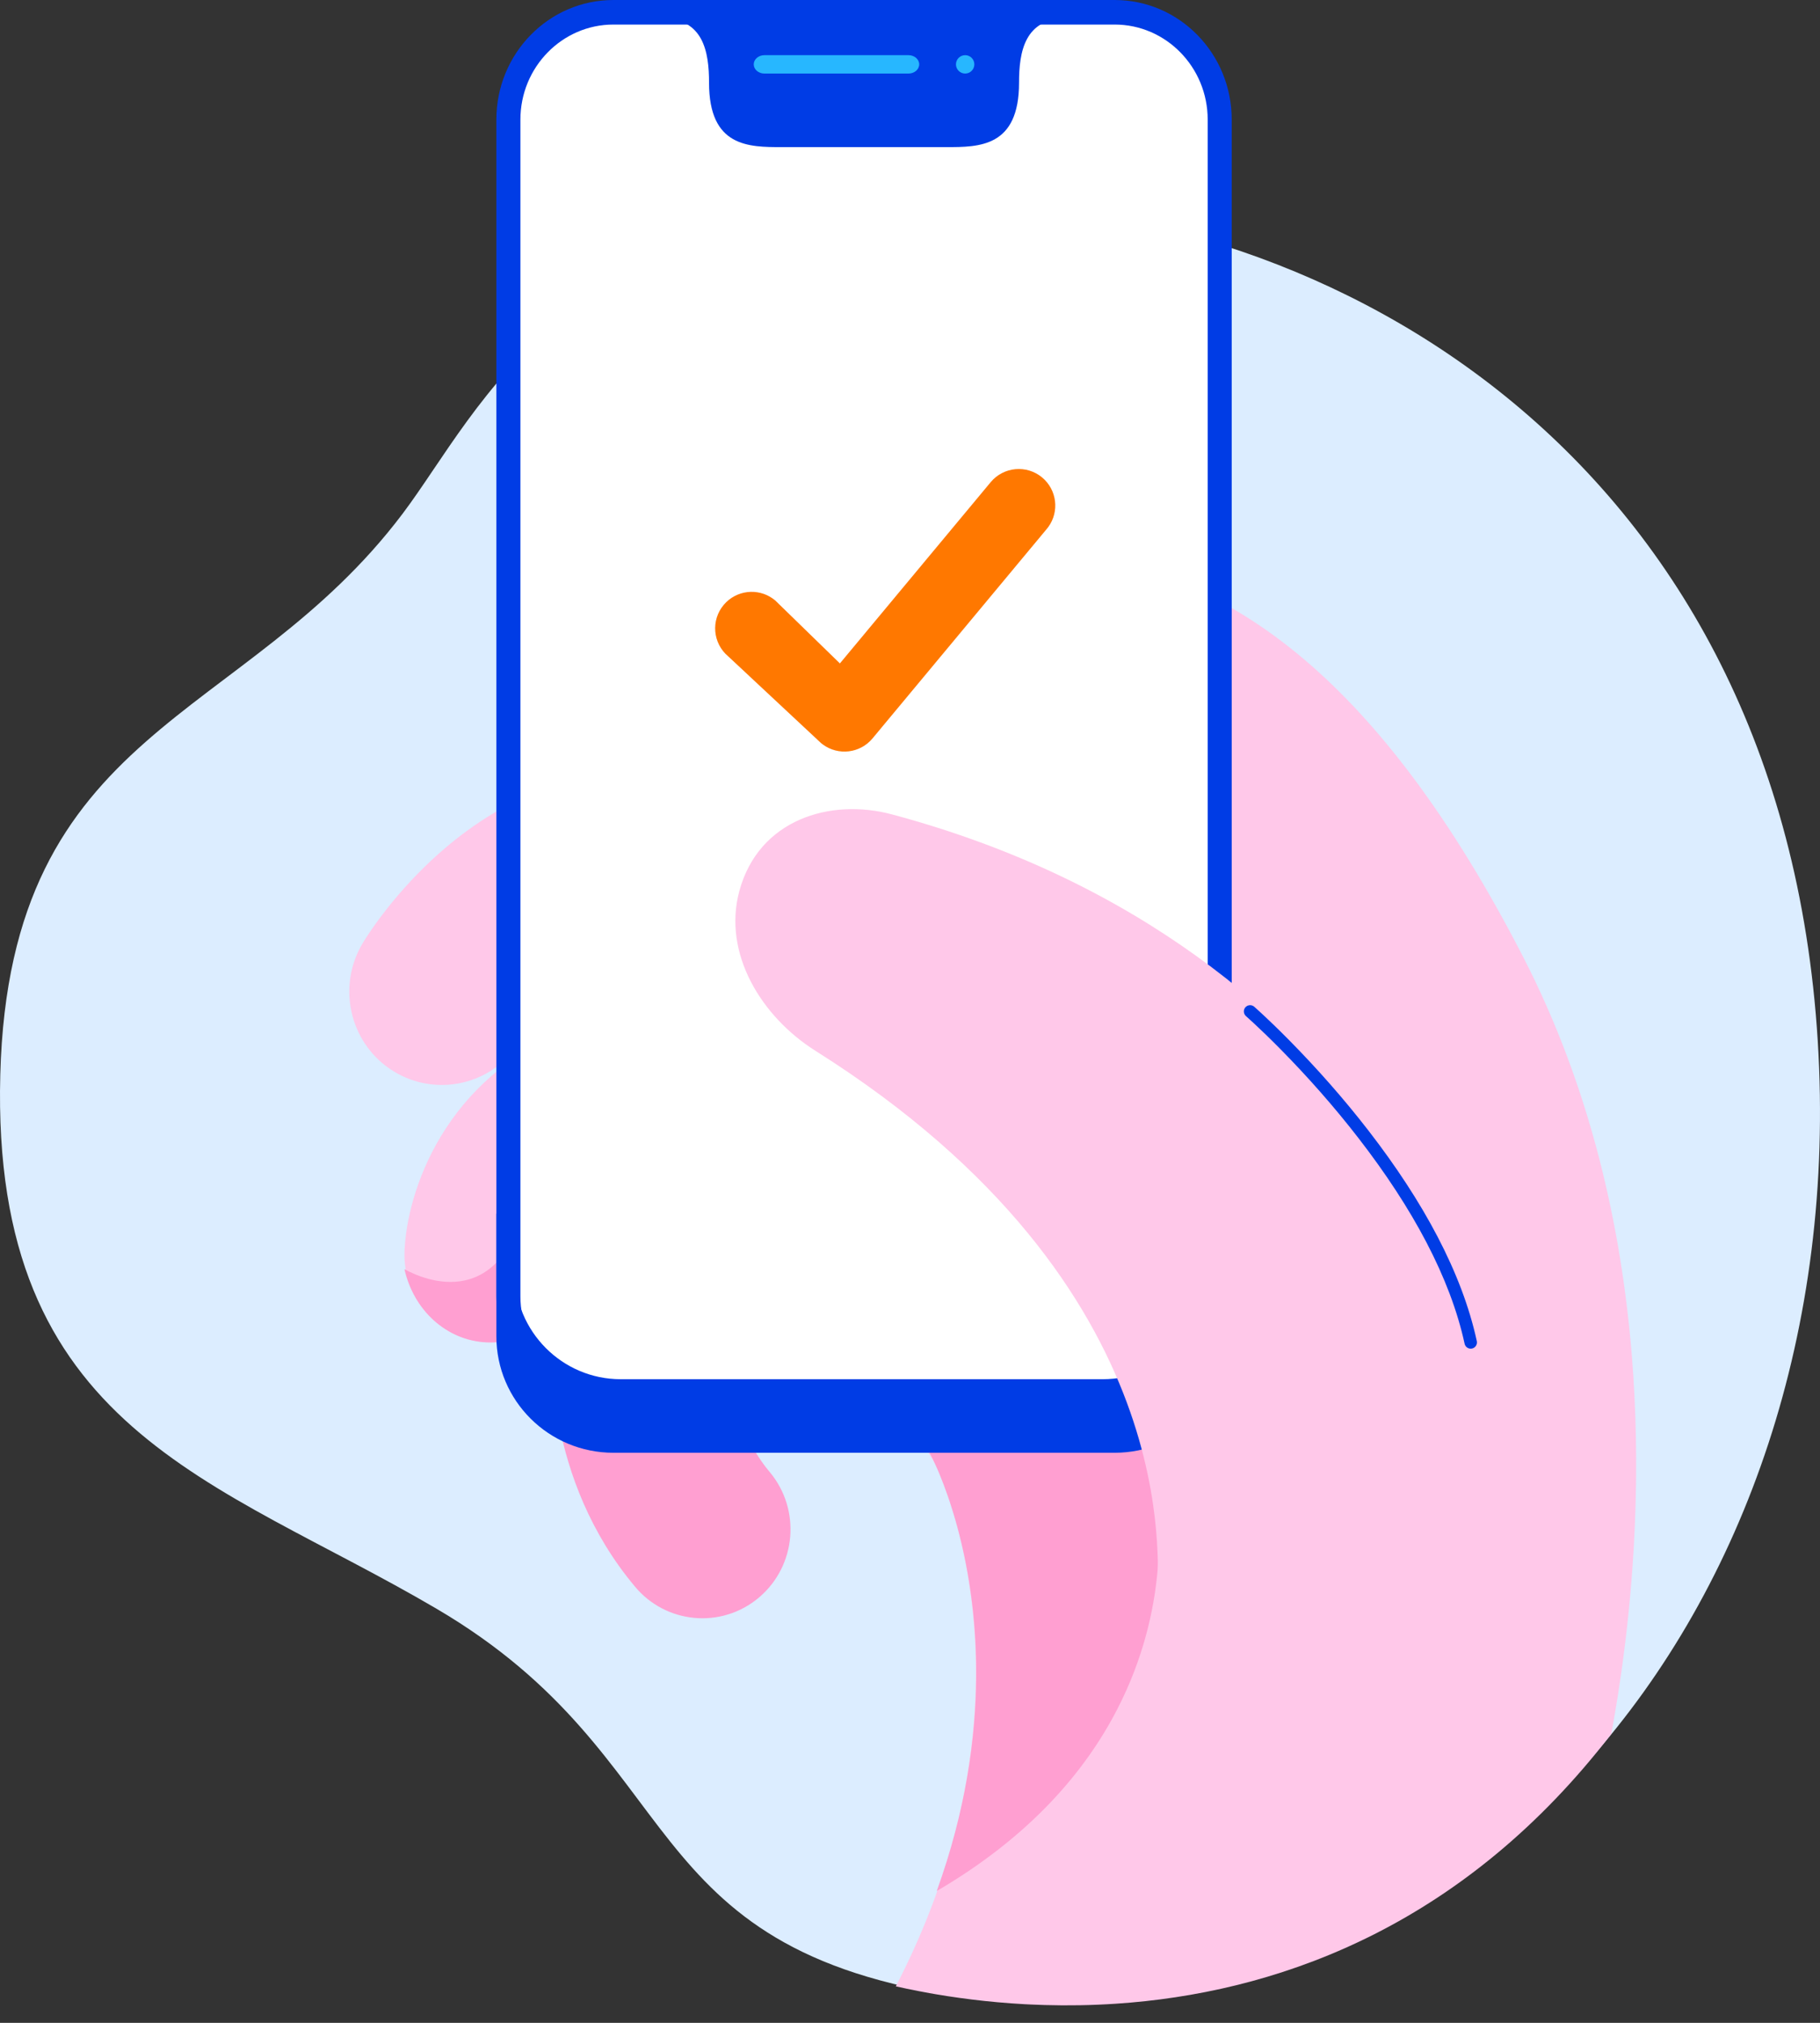 <?xml version="1.0" encoding="UTF-8"?>
<svg width="99px" height="110px" viewBox="0 0 99 110" version="1.1" xmlns="http://www.w3.org/2000/svg" xmlns:xlink="http://www.w3.org/1999/xlink">
    <rect x="0" y="0" width="99" height="110" fill="#333333" stroke="none"/>
    <title>spot</title>
    <g id="Desktop" stroke="none" stroke-width="1" fill="none" fill-rule="evenodd">
        <g id="2.7.0.0.DAI_evaluacion_desktop" transform="translate(-551, -124)">
            <g id="Group" transform="translate(540, 120)">
                <path d="M32.903,31.931 C24.263,43.392 11.524,43.429 11.016,62.427 L11.016,62.427 C10.498,81.777 22.733,84.431 34.743,91.48 L34.743,91.48 C48.676,99.658 45.131,110.024 63.488,112.617 L63.488,112.617 C90.072,116.373 111.83,91.995 109.878,60.611 L109.878,60.611 C107.906,28.908 83.492,15 62.61,15 L62.61,15 C41.727,15 37.173,26.268 32.903,31.931 L32.903,31.931 Z" id="Clip-2" fill="#DCEDFF"></path>
                <path d="M63.695,34.068 L64.235,34.04 L64.235,34.04 L64.78,34.019 L64.78,34.019 L65.328,34.005 C65.42,34.004 65.512,34.002 65.604,34.001 L66.158,34.001 C66.25,34.001 66.343,34.002 66.436,34.004 L66.995,34.018 C67.089,34.021 67.182,34.024 67.276,34.028 L67.841,34.058 C67.935,34.064 68.029,34.071 68.124,34.078 L68.693,34.126 C69.169,34.171 69.648,34.23 70.13,34.304 L70.71,34.4 C77.979,35.703 85.928,40.661 93.831,55.992 C97.55,63.206 99.214,70.822 99.771,77.797 L99.845,78.813 C99.944,80.33 99.992,81.814 99.999,83.253 L99.998,84.206 C99.997,84.364 99.995,84.521 99.993,84.677 L99.974,85.609 C99.971,85.763 99.966,85.917 99.961,86.07 L99.927,86.979 L99.927,86.979 L99.884,87.872 C99.876,88.02 99.868,88.166 99.859,88.313 L99.803,89.18 L99.803,89.18 L99.738,90.03 L99.738,90.03 L99.667,90.862 L99.667,90.862 L99.589,91.674 L99.589,91.674 L99.505,92.466 L99.505,92.466 L99.416,93.238 L99.416,93.238 L99.274,94.354 L99.274,94.354 L99.174,95.071 L99.174,95.071 L99.02,96.102 L99.02,96.102 L98.861,97.078 L98.861,97.078 L98.754,97.697 L98.754,97.697 L98.647,98.29 L98.647,98.29 C90.8,108.485 81.058,112.156 72.5,112.899 L71.701,112.96 C70.376,113.049 69.082,113.068 67.831,113.032 L67.086,113.004 C66.963,112.999 66.84,112.992 66.717,112.986 L65.988,112.939 L65.988,112.939 L65.271,112.881 C65.034,112.86 64.799,112.837 64.567,112.812 L63.875,112.733 L63.875,112.733 L63.196,112.644 L63.196,112.644 L62.531,112.547 L62.531,112.547 L61.881,112.441 C61.774,112.423 61.668,112.404 61.562,112.385 L60.935,112.268 L60.935,112.268 L60.324,112.145 L60.324,112.145 L59.729,112.015 L59.729,112.015 C62.525,106.614 63.685,101.637 63.994,97.408 L64.039,96.691 C64.051,96.454 64.061,96.22 64.068,95.988 L64.082,95.301 L64.082,95.301 L64.082,94.63 C64.081,94.519 64.079,94.409 64.077,94.3 L64.058,93.653 C64.045,93.334 64.028,93.021 64.006,92.714 L63.959,92.109 C63.95,92.01 63.941,91.912 63.931,91.814 L63.87,91.236 L63.87,91.236 L63.8,90.676 L63.8,90.676 L63.722,90.134 L63.722,90.134 L63.638,89.611 L63.638,89.611 L63.548,89.108 L63.548,89.108 L63.453,88.624 L63.453,88.624 L63.304,87.936 L63.304,87.936 L63.149,87.294 L63.149,87.294 L63.043,86.892 L63.043,86.892 L62.937,86.511 L62.937,86.511 L62.78,85.981 L62.78,85.981 L62.676,85.656 L62.676,85.656 L62.479,85.073 L62.479,85.073 L62.298,84.585 L62.298,84.585 L62.108,84.11 L62.108,84.11 L61.917,83.678 L61.917,83.678 L61.889,83.619 L50.651,65.569 C50.044,67.07 48.691,68.222 46.983,68.489 C44.165,68.93 43.112,70.409 42.72,71.42 L42.65,71.616 L42.65,71.616 L42.595,71.797 L42.595,71.797 L42.554,71.96 L42.554,71.96 L42.514,72.164 L42.514,72.164 L42.491,72.351 L42.491,72.351 L42.487,72.413 C42.387,74.984 40.284,77 37.749,77 L37.56,76.996 L37.56,76.996 C34.942,76.894 32.901,74.675 33.004,72.041 L33.012,71.872 L33.012,71.872 L33.039,71.52 L33.039,71.52 L33.079,71.15 C33.096,71.025 33.114,70.896 33.135,70.766 L33.207,70.367 C34,66.313 37.208,60.358 45.525,59.057 C45.877,59.002 46.226,58.988 46.567,59.01 L44.817,56.2 C42.859,56.602 41.097,58.289 40.062,59.557 L39.798,59.891 L39.798,59.891 L39.572,60.197 C39.504,60.293 39.442,60.383 39.388,60.466 L39.311,60.585 C38.365,62.144 36.72,63 35.032,63 C34.134,63 33.225,62.758 32.402,62.251 C30.097,60.832 29.335,57.829 30.626,55.468 L30.771,55.219 L30.771,55.219 L30.96,54.921 L30.96,54.921 L31.175,54.601 L31.175,54.601 L31.451,54.207 L31.451,54.207 L31.67,53.91 L31.67,53.91 L31.915,53.587 L31.915,53.587 L32.187,53.242 C32.234,53.183 32.283,53.123 32.333,53.062 L32.644,52.69 L32.644,52.69 L32.983,52.303 C33.217,52.041 33.468,51.771 33.737,51.496 L34.153,51.083 C35.51,49.767 37.251,48.406 39.349,47.419 L39,46.859 L40.594,43.416 L41.438,42.905 L41.438,42.905 L42.337,42.376 L42.337,42.376 L43.51,41.706 L43.51,41.706 L44.426,41.197 L44.426,41.197 L45.436,40.648 L45.436,40.648 L46.532,40.07 L46.532,40.07 L47.402,39.622 L47.402,39.622 L48.004,39.319 L48.004,39.319 L49.251,38.707 L49.251,38.707 L50.22,38.248 L50.22,38.248 L50.88,37.943 L50.88,37.943 L51.549,37.642 L51.549,37.642 L52.226,37.346 L52.226,37.346 L52.91,37.054 L52.91,37.054 L53.599,36.769 L53.599,36.769 L54.293,36.492 L54.293,36.492 L54.989,36.223 L54.989,36.223 L55.686,35.965 L55.686,35.965 L56.384,35.717 L56.384,35.717 L57.081,35.482 C57.312,35.406 57.544,35.332 57.775,35.261 L58.465,35.054 L58.465,35.054 L59.15,34.863 C60.742,34.437 62.282,34.149 63.695,34.068 Z" id="Path" fill="#FFC8E9"></path>
                <path d="M55.657,69.406 L56.039,69.207 L56.644,68.9 L56.644,68.9 L57.258,68.602 C57.326,68.57 57.395,68.538 57.464,68.506 L57.878,68.318 L57.878,68.318 L58.295,68.138 C58.365,68.109 58.435,68.08 58.505,68.052 L58.924,67.886 C58.994,67.859 59.065,67.832 59.135,67.806 L59.557,67.657 C63.285,66.387 67.093,66.564 69.611,71.792 L69.793,72.174 L69.793,72.174 L70.143,72.928 L70.143,72.928 L70.472,73.665 C70.525,73.786 70.577,73.907 70.629,74.027 L70.928,74.738 L70.928,74.738 L71.209,75.432 C71.254,75.546 71.299,75.659 71.342,75.772 L71.596,76.438 C71.677,76.657 71.756,76.872 71.832,77.084 L72.051,77.711 C72.087,77.814 72.121,77.916 72.155,78.017 L72.35,78.612 L72.35,78.612 L72.531,79.186 L72.531,79.186 L72.696,79.739 L72.696,79.739 L72.918,80.524 L72.918,80.524 L73.111,81.257 L73.111,81.257 L73.224,81.715 L73.224,81.715 L73.371,82.354 L73.371,82.354 L73.456,82.748 L73.456,82.748 L73.531,83.115 L73.531,83.115 L73.653,83.767 L73.653,83.767 L73.758,84.422 L73.758,84.422 L73.847,85.121 L73.847,85.121 L73.859,85.237 L73.859,85.237 L73.897,85.469 L73.897,85.469 L73.953,85.91 L73.953,85.91 L73.99,86.3 L73.99,86.3 L74.021,86.769 L74.021,86.769 L74.04,87.311 L74.04,87.311 L74.044,87.762 L74.044,87.762 L74.036,88.25 L74.036,88.25 L74.022,88.595 L74.022,88.595 L74.002,88.954 L74.002,88.954 L73.974,89.327 L73.974,89.327 L73.937,89.713 L73.937,89.713 L73.891,90.112 L73.891,90.112 L73.836,90.524 C73.826,90.593 73.815,90.663 73.804,90.733 L73.733,91.162 L73.733,91.162 L73.649,91.601 L73.649,91.601 L73.554,92.049 L73.554,92.049 L73.446,92.507 C73.427,92.584 73.407,92.662 73.386,92.74 L73.257,93.211 C73.235,93.29 73.211,93.369 73.187,93.449 L73.036,93.931 L73.036,93.931 L72.869,94.42 C72.636,95.077 72.358,95.75 72.03,96.433 L71.774,96.947 C70.046,100.3 67.058,103.85 61.954,106.832 C63.534,102.463 64.089,98.497 64.105,95.109 L64.101,94.44 C64.099,94.329 64.097,94.22 64.094,94.111 L64.071,93.464 C64.066,93.358 64.06,93.252 64.054,93.147 L64.012,92.526 C64.004,92.424 63.996,92.322 63.987,92.221 L63.93,91.625 C63.919,91.526 63.908,91.429 63.897,91.333 L63.825,90.762 L63.825,90.762 L63.745,90.209 L63.745,90.209 L63.657,89.673 C63.642,89.585 63.627,89.499 63.611,89.412 L63.514,88.904 L63.514,88.904 L63.412,88.415 L63.412,88.415 L63.305,87.945 L63.305,87.945 L63.194,87.494 L63.194,87.494 L63.081,87.063 L63.081,87.063 L62.966,86.651 L62.966,86.651 L62.85,86.26 L62.85,86.26 L62.677,85.711 L62.677,85.711 L62.562,85.372 L62.562,85.372 L62.34,84.758 L62.34,84.758 L62.133,84.231 L62.133,84.231 L61.992,83.895 L61.992,83.895 L61.728,83.314 L61.728,83.314 L61.569,83 L54,70.305 L55.093,69.708 C55.279,69.607 55.467,69.506 55.657,69.406 Z M41.054,76 L50.597,76.931 L50.592,77.177 L50.592,77.177 L50.593,77.475 L50.593,77.475 L50.603,77.757 L50.603,77.757 L50.622,78.084 C50.724,79.473 51.137,81.824 52.669,83.799 L52.866,84.043 C54.576,86.082 54.323,89.133 52.302,90.857 C51.274,91.734 49.986,92.099 48.744,91.977 C47.544,91.86 46.386,91.289 45.546,90.287 C43.069,87.334 41.92,84.082 41.402,81.42 L41.309,80.913 L41.309,80.913 L41.231,80.421 L41.231,80.421 L41.167,79.948 L41.167,79.948 L41.115,79.493 L41.115,79.493 L41.074,79.059 L41.074,79.059 L41.043,78.646 L41.043,78.646 L41.022,78.257 L41.022,78.257 L41.004,77.721 L41.004,77.721 L41,77.245 L41,77.245 L41.007,76.834 L41.007,76.834 L41.025,76.397 L41.025,76.397 L41.054,76 L41.054,76 Z M47.985,61.527 L48.749,61 L48.749,61 L51,63.182 L51,63.182 C50.752,65.362 49.253,67.203 47.198,67.654 L46.984,67.696 C44.06,68.191 43.018,69.883 42.647,70.99 L42.579,71.21 L42.579,71.21 L42.528,71.409 L42.528,71.409 L42.492,71.585 L42.492,71.585 L42.469,71.723 L42.442,71.985 L42.442,71.985 C42.342,74.796 40.217,77 37.657,77 L37.466,76.996 L37.466,76.996 C35.277,76.903 33.493,75.223 33,73.015 L33.211,73.126 L33.211,73.126 L33.505,73.263 L33.505,73.263 L33.68,73.336 L33.68,73.336 L33.871,73.408 L33.871,73.408 L34.077,73.477 L34.077,73.477 L34.296,73.541 C34.334,73.552 34.372,73.561 34.411,73.571 L34.648,73.624 C34.689,73.632 34.73,73.639 34.771,73.646 L35.023,73.682 C36.347,73.834 37.989,73.427 39.065,71.057 L39.168,70.822 C40.209,68.318 42.715,65.791 44.902,63.927 L45.465,63.457 L45.465,63.457 L46.005,63.019 L46.005,63.019 L46.518,62.616 L46.518,62.616 L46.995,62.252 L46.995,62.252 L47.429,61.929 L47.429,61.929 L47.985,61.527 L47.985,61.527 Z" id="Shape" fill="#FF9FD1"></path>
                <path d="M71.634,83 L44.366,83 C40.85,83 38,80.165 38,76.668 L38,70 L78,70 L78,76.668 C78,80.165 75.15,83 71.634,83" id="Fill-16" fill="#003CE5"></path>
                <path d="M44.758,79 C41.583,79 39,76.405 39,73.216 L39,9.784 C39,6.595 41.583,5 44.758,5 L70.991,5 C74.166,5 76.749,6.595 76.749,9.784 L76.749,73.216 C76.749,76.405 74.166,79 70.991,79 L44.758,79 Z" id="Fill-18" fill="#FFFFFF"></path>
                <path d="M64.401,29.826 C65.042,28.936 66.284,28.734 67.174,29.374 C68.027,29.989 68.249,31.154 67.701,32.033 L67.625,32.146 L58.962,44.174 C58.345,45.032 57.172,45.25 56.291,44.694 L56.178,44.617 L50.815,40.267 C49.929,39.62 49.735,38.377 50.383,37.492 C51.002,36.645 52.166,36.431 53.041,36.98 L53.159,37.06 L56.907,40.23 L64.401,29.826 Z" id="Path" fill="#FF7800" transform="translate(59, 37) rotate(4) translate(-59, -37) "></path>
                <path d="M71.634,4 L44.366,4 C40.85,4 38,6.911 38,10.503 L38,74.497 C38,78.088 40.85,81 44.366,81 L71.634,81 C75.15,81 78,78.088 78,74.497 L78,10.503 C78,6.911 75.15,4 71.634,4 M71.634,5.335 C74.423,5.335 76.693,7.654 76.693,10.503 L76.693,74.497 C76.693,77.346 74.423,79.665 71.634,79.665 L44.366,79.665 C41.577,79.665 39.308,77.346 39.308,74.497 L39.308,10.503 C39.308,7.654 41.577,5.335 44.366,5.335 L71.634,5.335" id="Fill-20" fill="#003CE5"></path>
                <path d="M62.471,5 L60.086,5 L58.517,5 L57.483,5 L55.914,5 L53.529,5 L47,5 C49.262,5 49.569,6.817 49.569,8.5 C49.569,12 51.727,12 53.529,12 L55.914,12 L60.086,12 L62.471,12 C64.273,12 66.431,12 66.431,8.5 C66.431,6.817 66.737,5 69,5 L62.471,5 Z" id="Fill-23" fill="#003CE5"></path>
                <path d="M63.5,7 C63.776,7 64,7.224 64,7.5 C64,7.776 63.776,8 63.5,8 C63.224,8 63,7.776 63,7.5 C63,7.224 63.224,7 63.5,7 Z M60.419,7 C60.74,7 61,7.224 61,7.5 C61,7.776 60.74,8 60.419,8 L52.581,8 C52.26,8 52,7.776 52,7.5 C52,7.224 52.26,7 52.581,7 L60.419,7 Z" id="Shape" fill="#27B7FF"></path>
                <path d="M86.415,87.702 C83.741,87.702 74.877,92.914 74.019,90.234 C73.772,89.483 75.874,74.068 55.358,61.143 C52.407,59.283 50.308,55.844 51.212,52.472 C52.259,48.563 56.159,47.384 59.527,48.288 C86.593,55.547 92.439,77.943 92.733,78.877 C93.779,82.206 91.638,86.362 88.312,87.409 C87.681,87.607 87.042,87.702 86.415,87.702" id="Fill-49" fill="#FFC8E9"></path>
                <path d="M78.744,58.776 C78.868,58.635 79.083,58.621 79.224,58.744 L79.531,59.022 L79.763,59.237 L80.296,59.744 C80.573,60.012 80.866,60.302 81.172,60.613 C82.628,62.091 84.084,63.73 85.444,65.488 C88.43,69.349 90.526,73.219 91.332,76.928 C91.372,77.111 91.255,77.292 91.072,77.332 C90.889,77.372 90.708,77.255 90.668,77.072 C89.887,73.478 87.837,69.692 84.906,65.904 C83.564,64.169 82.126,62.549 80.688,61.09 C80.386,60.783 80.097,60.497 79.824,60.233 L79.179,59.622 L78.776,59.256 C78.635,59.132 78.621,58.917 78.744,58.776 Z" id="Path" fill="#003CE5"></path>
            </g>
        </g>
    </g>
</svg>